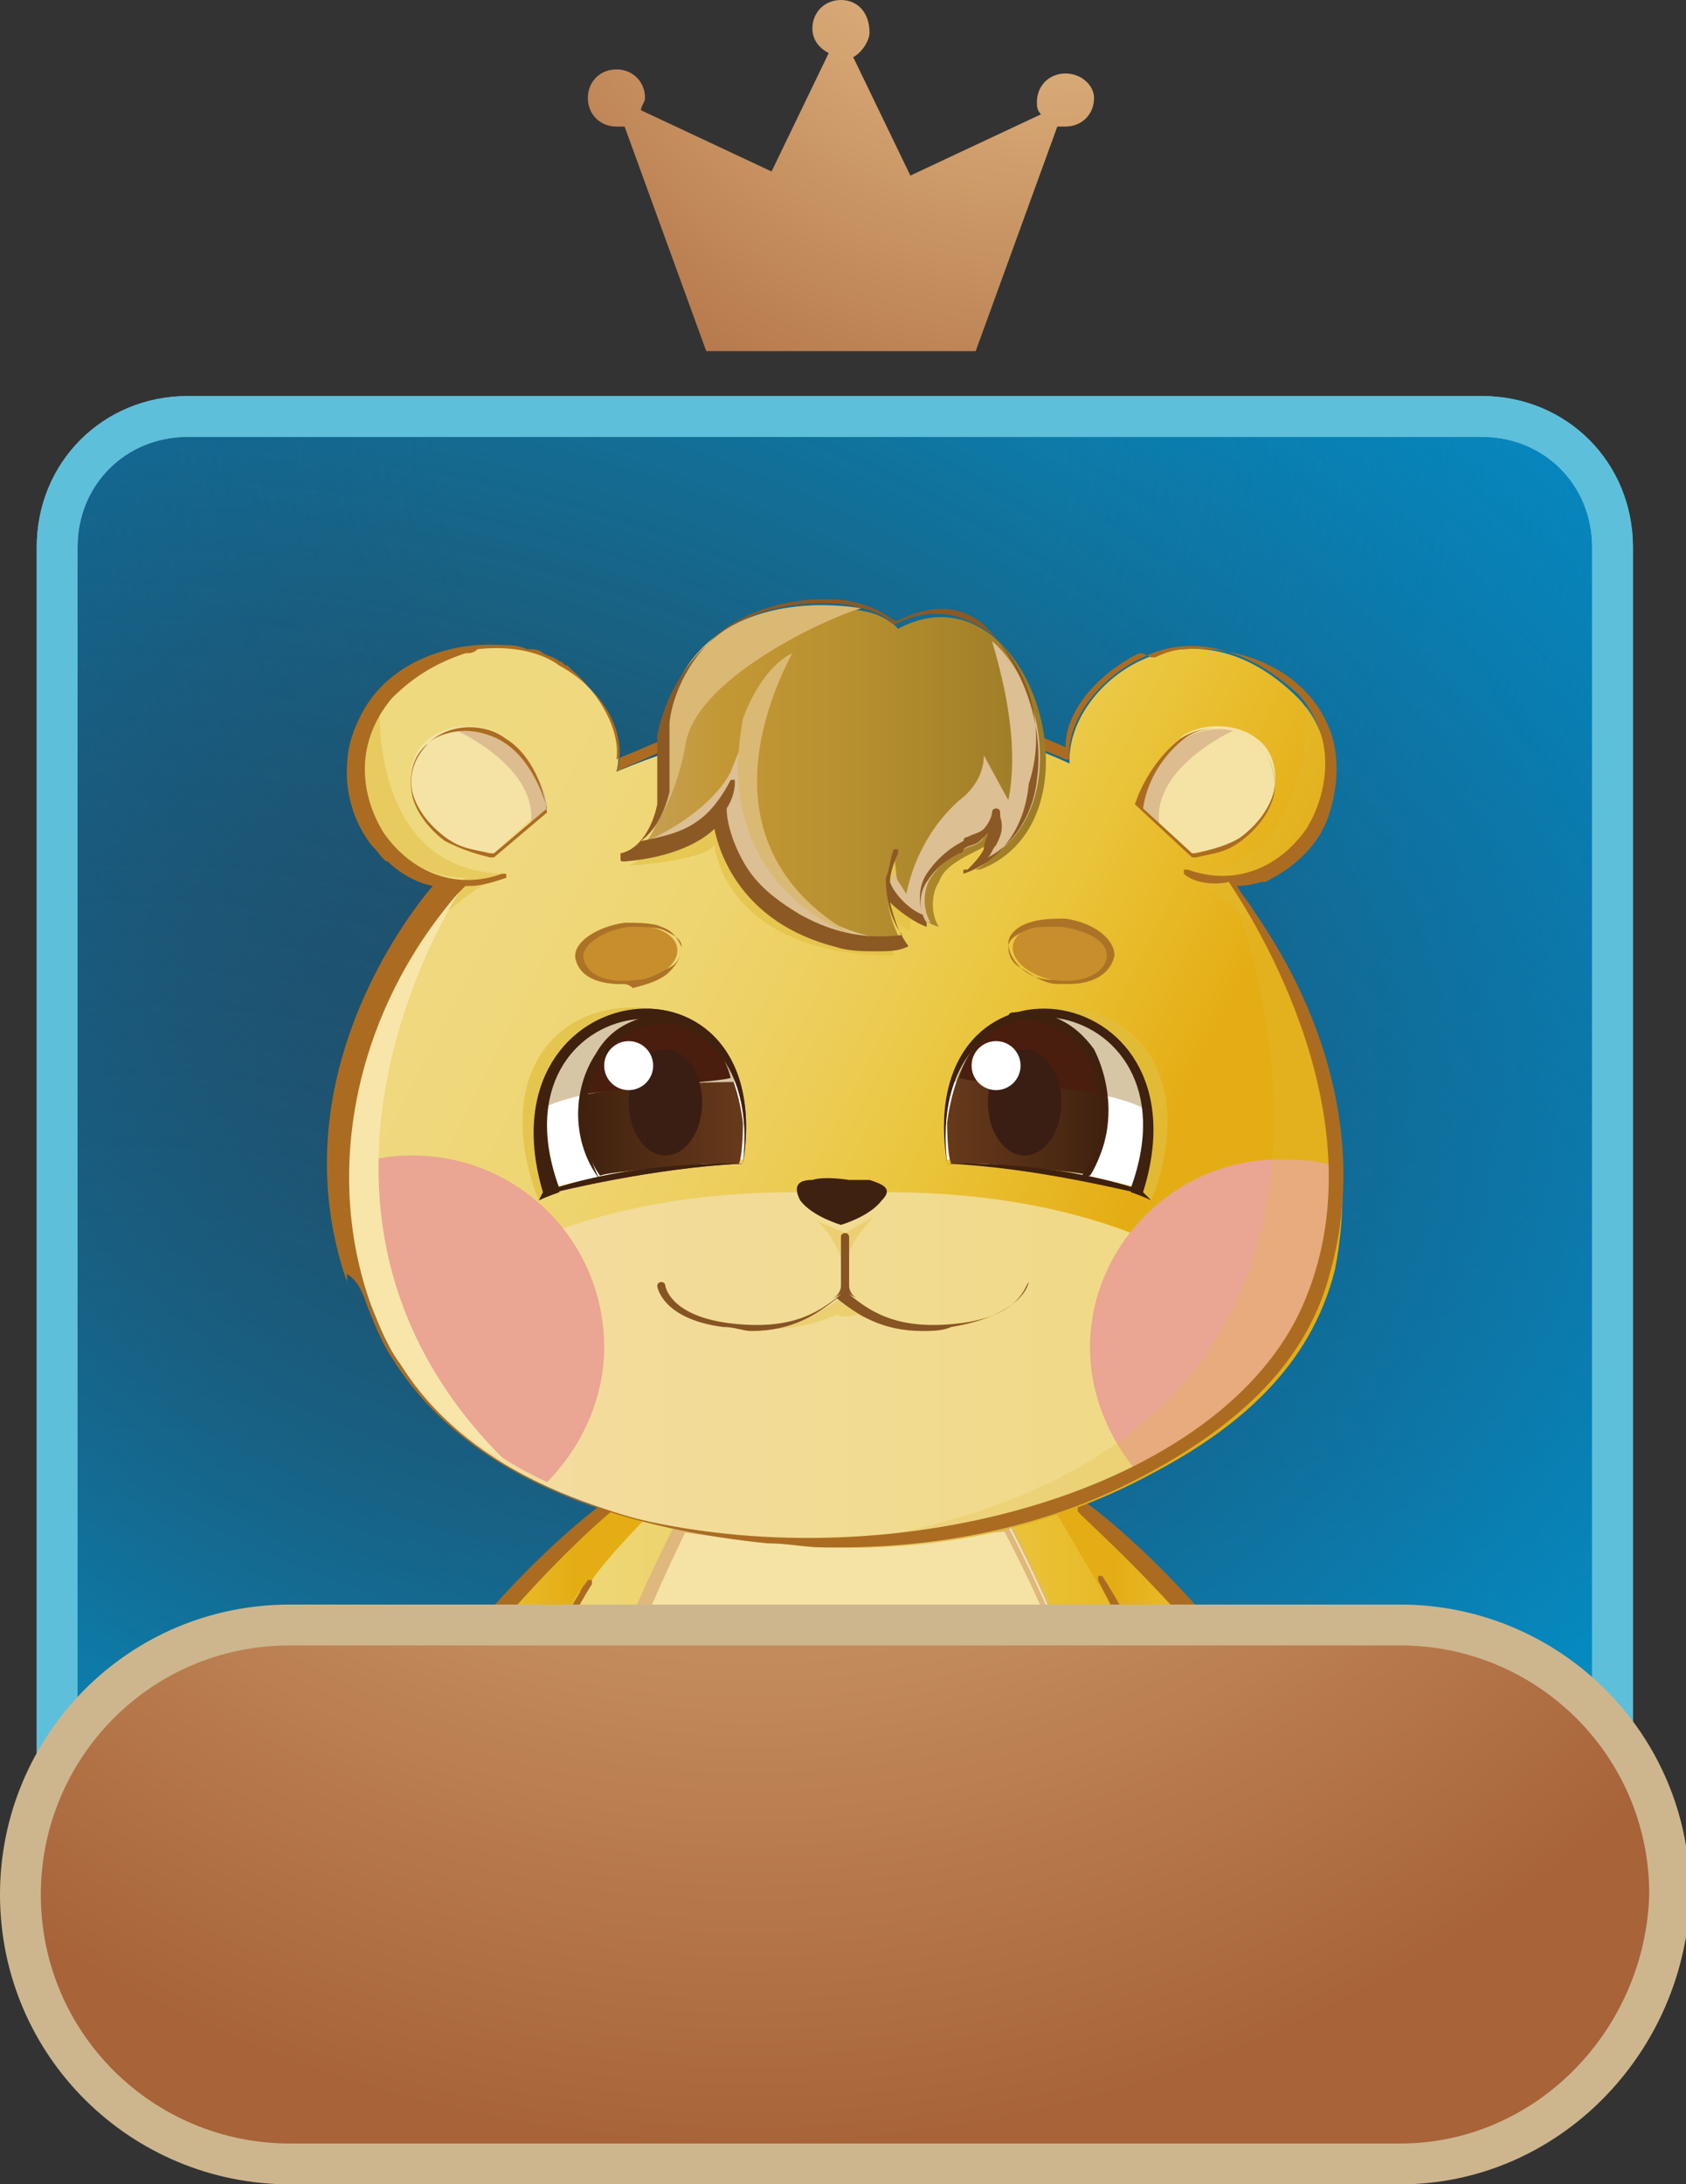 <?xml version="1.0" encoding="utf-8"?>
<!-- Generator: Adobe Illustrator 21.0.0, SVG Export Plug-In . SVG Version: 6.00 Build 0)  -->
<svg version="1.1" id="圖層_1" xmlns="http://www.w3.org/2000/svg" xmlns:xlink="http://www.w3.org/1999/xlink" x="0px" y="0px"
	 viewBox="0 0 41.3 53.5" style="enable-background:new 0 0 41.3 53.5;" xml:space="preserve">
<rect x="0" y="0" width="41.3" height="53.5" fill="#333333" stroke="none"/>
<style type="text/css">
	.st0{fill:url(#SVGID_1_);}
	.st1{fill:url(#SVGID_2_);}
	.st2{fill:none;stroke:#5EBFDA;}
	.st3{clip-path:url(#SVGID_4_);}
	.st4{fill:url(#SVGID_5_);}
	.st5{opacity:0.6;fill:#E1BE3F;enable-background:new    ;}
	.st6{fill:#AB6C21;}
	.st7{fill:url(#SVGID_6_);}
	.st8{fill:#E1BE3F;}
	.st9{fill:url(#SVGID_7_);}
	.st10{fill:url(#SVGID_8_);}
	.st11{fill:url(#SVGID_9_);}
	.st12{fill:url(#SVGID_10_);}
	.st13{fill:#DCBF93;}
	.st14{fill:#8C5924;}
	.st15{fill:url(#SVGID_11_);}
	.st16{fill:url(#SVGID_12_);}
	.st17{fill:url(#SVGID_13_);}
	.st18{fill:url(#SVGID_14_);}
	.st19{fill:#F4E3A5;}
	.st20{fill:#DEB87D;}
	.st21{fill:url(#SVGID_15_);}
	.st22{fill:#FFFFFF;}
	.st23{fill:#814323;}
	.st24{fill:#C88E2C;}
	.st25{fill:#AC7327;}
	.st26{fill:url(#SVGID_16_);}
	.st27{fill:url(#SVGID_17_);}
	.st28{fill:#EAA593;}
	.st29{fill:#3F210F;}
	.st30{opacity:0.25;fill:#E1BE3F;enable-background:new    ;}
	.st31{opacity:0.5;fill:#E1BE3F;enable-background:new    ;}
	.st32{fill:#F8E5A9;}
	.st33{fill:#DDBC90;}
	.st34{fill:#D7C6A6;}
	.st35{fill:url(#SVGID_18_);}
	.st36{fill:#4A1E0E;}
	.st37{opacity:0.4;fill:#E1BE3F;enable-background:new    ;}
	.st38{opacity:0.72;fill:#E1BE3F;enable-background:new    ;}
	.st39{fill:#875424;}
	.st40{fill:#3F210E;}
	.st41{fill:#3A1D13;}
	.st42{fill:url(#SVGID_19_);}
	.st43{fill:#D9B974;}
	.st44{fill:url(#SVGID_20_);stroke:#CDB68E;}
	.st45{fill:url(#SVGID_21_);}
</style>
<g>
	<g>
		<g>
			<g>
				
					<radialGradient id="SVGID_1_" cx="3.306" cy="6.746" r="53.413" gradientTransform="matrix(1 0 0 -1 0 56)" gradientUnits="userSpaceOnUse">
					<stop  offset="0.179" style="stop-color:#11588E;stop-opacity:0"/>
					<stop  offset="1" style="stop-color:#009AD4"/>
				</radialGradient>
				<path class="st0" d="M36.4,48.4H4.6c-1.8,0-3.2-1.4-3.2-3.2V13.4c0-1.8,1.4-3.2,3.2-3.2h31.7c1.8,0,3.2,1.4,3.2,3.2v31.7
					C39.6,46.9,38.1,48.4,36.4,48.4z"/>
				
					<radialGradient id="SVGID_2_" cx="18.389" cy="45.166" r="40.998" gradientTransform="matrix(1 0 0 -1 0 56)" gradientUnits="userSpaceOnUse">
					<stop  offset="0.179" style="stop-color:#11588E;stop-opacity:0"/>
					<stop  offset="1" style="stop-color:#009AD4"/>
				</radialGradient>
				<path class="st1" d="M36.4,48.4H4.6c-1.8,0-3.2-1.4-3.2-3.2V13.4c0-1.8,1.4-3.2,3.2-3.2h31.7c1.8,0,3.2,1.4,3.2,3.2v31.7
					C39.6,46.9,38.1,48.4,36.4,48.4z"/>
			</g>
			<g>
				<path class="st2" d="M36.4,48.4H4.6c-1.8,0-3.2-1.4-3.2-3.2V13.4c0-1.8,1.4-3.2,3.2-3.2h31.7c1.8,0,3.2,1.4,3.2,3.2v31.7
					C39.6,46.9,38.1,48.4,36.4,48.4z"/>
				<path class="st2" d="M36.4,48.4H4.6c-1.8,0-3.2-1.4-3.2-3.2V13.4c0-1.8,1.4-3.2,3.2-3.2h31.7c1.8,0,3.2,1.4,3.2,3.2v31.7
					C39.6,46.9,38.1,48.4,36.4,48.4z"/>
			</g>
		</g>
	</g>
	<g>
		<defs>
			<rect id="SVGID_3_" x="3.6" y="12.9" width="33.6" height="37.5"/>
		</defs>
		<clipPath id="SVGID_4_">
			<use xlink:href="#SVGID_3_"  style="overflow:visible;"/>
		</clipPath>
		<g class="st3">
			<g>
				
					<linearGradient id="SVGID_5_" gradientUnits="userSpaceOnUse" x1="3.753" y1="15.053" x2="14.045" y2="15.053" gradientTransform="matrix(1 0 0 -1 0 56)">
					<stop  offset="0" style="stop-color:#EFD97F"/>
					<stop  offset="0.198" style="stop-color:#EFD87C"/>
					<stop  offset="0.373" style="stop-color:#EED571"/>
					<stop  offset="0.539" style="stop-color:#EDCF5F"/>
					<stop  offset="0.698" style="stop-color:#EBC845"/>
					<stop  offset="0.753" style="stop-color:#EAC53B"/>
					<stop  offset="1" style="stop-color:#E5AD14"/>
				</linearGradient>
				<path class="st4" d="M13.7,45.1l-0.9-2c-0.1-0.9-0.9-2-1.4-2.5c2-2.5,3.6-3.8,3.6-3.8s0.9-0.3,0.9,0.4c0,0,0.4,1.8,0,3.3
					s-0.7,1.9-0.7,1.9S14.5,43.7,13.7,45.1z"/>
				<path class="st5" d="M13.7,45.1l-0.9-2c0-0.4-0.2-0.7-0.4-1.1c1-1.9,1.9-3.2,1.9-3.2h1.8l-0.4,2C14.9,43.1,14.1,44.5,13.7,45.1z
					"/>
				<g>
					<path class="st6" d="M13.8,45.3L13.6,45c0.6-1.2,1.2-2.1,1.5-2.5c0,0,0.1-0.1,0.2,0c0,0,0.1,0.1,0,0.2
						C14.9,43,14.4,44.1,13.8,45.3z"/>
					<path class="st6" d="M11.5,40.7c-0.1-0.1-0.2-0.2-0.3-0.3c1.9-2.4,3.6-3.6,3.6-3.6l0.2,0.1c0,0,0,0,0,0c0,0,0,0.1,0,0.1
						C15,37,13.4,38.3,11.5,40.7z"/>
				</g>
			</g>
			<g>
				<g>
					
						<linearGradient id="SVGID_6_" gradientUnits="userSpaceOnUse" x1="5.177" y1="8.643" x2="13.596" y2="8.643" gradientTransform="matrix(1 0 0 -1 0 56)">
						<stop  offset="0" style="stop-color:#EFD97F"/>
						<stop  offset="0.198" style="stop-color:#EFD87C"/>
						<stop  offset="0.373" style="stop-color:#EED571"/>
						<stop  offset="0.539" style="stop-color:#EDCF5F"/>
						<stop  offset="0.698" style="stop-color:#EBC845"/>
						<stop  offset="0.753" style="stop-color:#EAC53B"/>
						<stop  offset="1" style="stop-color:#E5AD14"/>
					</linearGradient>
					<path class="st7" d="M13.6,45l-0.8-1.8c0,0,0-0.1,0-0.1c0,0,0,0,0,0c0,0,0-0.1,0-0.1s0,0,0-0.1c0,0,0-0.1,0-0.1c0,0,0,0,0,0
						c0-0.1,0-0.1-0.1-0.2c0,0,0,0,0,0c0,0,0-0.1-0.1-0.1c0,0,0,0,0-0.1c0,0,0-0.1-0.1-0.1c0,0,0,0,0-0.1c-0.3-0.6-0.7-1.1-1-1.4
						c0,0,0,0,0,0c-1.6,2-3.3,4.7-4.7,8.1c0,0-1.3,1.2-1.3,2.9s1.3,2.3,2,2.1l0,0c0.8,0.7,1.9,0.3,2.2-0.9v0c0,0,0.1,0.1,0.2,0.1
						c0.5,0.2,1.1-0.1,1.3-0.5l0,0l0,0c0,0,0,0,0-0.1l0,0l0.2-1.4h0v-0.4l-0.1-0.2c0-0.1,0.1-0.1,0.1-0.2l0.1-0.1l0.1-0.2v-0.1
						c0.3-0.6,0.7-1.5,1.2-2.6c0.3-0.7,0.7-1.4,1.1-2.1L13.6,45z"/>
				</g>
				<path class="st8" d="M8.6,50.9c0,0-0.2,1.9,0.8,2.5l0.2-0.5C9.6,52.9,8.5,52.3,8.6,50.9z"/>
				<path class="st8" d="M6.8,51.5c0,0-0.5,1.3-0.1,2.2c0,0,0.3,0.1,0.8,0.1C7.5,53.8,6.6,53.3,6.8,51.5z"/>
				<path class="st6" d="M8.6,51.5c0,0,0,1.1,0.9,1.5l0-0.2C9.6,52.9,8.6,52,8.6,51.5z"/>
				<path class="st6" d="M6.7,52.2c0,0-0.1,1.1,0.5,1.6l0.4,0C7.5,53.8,6.8,53.1,6.7,52.2z"/>
				<path class="st5" d="M13.6,45l-0.8-1.8c0,0,0-0.1,0-0.1c0,0,0,0,0,0c0,0,0-0.1,0-0.1s0,0,0-0.1c0,0,0-0.1,0-0.1c0,0,0,0,0,0
					c0-0.1,0-0.1-0.1-0.2c0,0,0,0,0,0c0,0,0-0.1-0.1-0.1c0,0,0,0,0-0.1c0,0,0-0.1-0.1-0.1c0,0,0,0,0-0.1c0,0,0,0,0,0
					c-1.1,2.1-2.2,4.9-2.3,7.3c0,0,1.3,1.7,0.8,3.3c0,0,0.1-0.1,0.1-0.2l0,0l0,0c0,0,0,0,0-0.1l0,0l0.2-1.4h0v-0.4l-0.1-0.3l0.2-0.3
					l0.1-0.2l2-4.3c0,0,0.1-0.1,0.3-0.4L13.6,45z"/>
				<g>
					<path class="st6" d="M11.2,50.5l0.1-0.1l0,0c0,0,1.3-2.9,2.5-5.2L13.6,45l0,0c-1.1,2.1-2.2,4.7-2.5,5.2c0-0.1-0.1-0.2-0.1-0.2
						l0,0c-0.1-0.2-0.2-0.4-0.2-0.4c0,0-0.1,0-0.1,0c0,0,0,0.1,0,0.1c0,0,0.1,0.1,0.1,0.1c0,0,0.7,1.1,0.3,2.6l0,0
						c-0.1,0.2-0.3,0.4-0.5,0.5s-0.5,0.1-0.7,0c-0.8-0.4-1.3-1.3-1.1-2.2c0,0,0-0.1,0-0.1c0,0-0.1,0-0.1,0c-0.2,0.9,0.2,1.8,1,2.2
						c-0.1,0.5-0.5,0.9-0.9,1.1c-0.4,0.1-0.9,0-1.2-0.4c-0.9-0.9-0.6-2.2-0.5-2.2c0,0,0-0.1,0-0.1c0,0-0.1,0-0.1,0
						c0,0-0.4,1.4,0.6,2.3l0,0c-0.3,0-0.7-0.1-1.1-0.4c-0.3-0.3-0.7-0.8-0.7-1.7c0-1.7,1.3-2.9,1.3-2.9l0,0c1.4-3.4,3.2-6.1,4.7-8
						l0,0c-0.1-0.1-0.2-0.2-0.3-0.3l0,0c-0.5,0.6-1.1,1.4-1.6,2.2l0,0c0,0-2.6,3.8-3.1,6c-0.7,0.9-2,3-0.8,4.6
						c0.1,0.2,0.3,0.3,0.4,0.4c0,0,0.1,0.1,0.2,0.1c0,0,0,0,0,0l0,0c0.3,0.2,0.6,0.3,0.9,0.3c0.1,0,0.2,0,0.2,0
						c0.3,0.2,0.6,0.3,0.9,0.3c0.1,0,0.2,0,0.4-0.1c0.5-0.1,0.8-0.6,1-1.1c0,0,0.1,0,0.1,0c0.1,0.1,0.3,0.1,0.4,0.1
						c0.1,0,0.3,0,0.4-0.1c0.3-0.1,0.5-0.3,0.6-0.5l0,0c0,0,0,0,0,0s0,0,0,0l0,0c0,0,0.1-0.3,0.1-0.7c0-0.2,0-0.4,0-0.6
						C11.3,50.9,11.3,50.7,11.2,50.5z"/>
				</g>
			</g>
			<g>
				
					<linearGradient id="SVGID_7_" gradientUnits="userSpaceOnUse" x1="-939.446" y1="15.053" x2="-929.154" y2="15.053" gradientTransform="matrix(-1 0 0 -1 -901.836 56)">
					<stop  offset="0" style="stop-color:#EFD97F"/>
					<stop  offset="0.198" style="stop-color:#EFD87C"/>
					<stop  offset="0.373" style="stop-color:#EED571"/>
					<stop  offset="0.539" style="stop-color:#EDCF5F"/>
					<stop  offset="0.698" style="stop-color:#EBC845"/>
					<stop  offset="0.753" style="stop-color:#EAC53B"/>
					<stop  offset="1" style="stop-color:#E5AD14"/>
				</linearGradient>
				<path class="st9" d="M27.7,45.1l0.9-2c0.1-0.9,0.9-2,1.4-2.5c-2-2.5-3.6-3.8-3.6-3.8s-0.9-0.3-0.9,0.4c0,0-0.4,1.8,0,3.3
					c0.4,1.5,0.7,1.9,0.7,1.9S26.8,43.7,27.7,45.1z"/>
				<path class="st5" d="M27.7,45.1l0.9-2c0-0.4,0.2-0.7,0.4-1.1c-1-1.9-1.9-3.2-1.9-3.2h-1.8l0.4,2C26.5,43.1,27.3,44.5,27.7,45.1z
					"/>
				<g>
					<path class="st6" d="M27.6,45.3l0.1-0.3c-0.6-1.2-1.2-2.1-1.5-2.5c0,0-0.1-0.1-0.2,0c0,0-0.1,0.1,0,0.2
						C26.4,43,27,44.1,27.6,45.3z"/>
					<path class="st6" d="M29.9,40.7c0.1-0.1,0.2-0.2,0.3-0.3c-1.9-2.4-3.6-3.6-3.6-3.6l-0.2,0.1c0,0,0,0,0,0c0,0,0,0.1,0,0.1
						C26.3,37,27.9,38.3,29.9,40.7z"/>
				</g>
			</g>
			<g>
				<g>
					
						<linearGradient id="SVGID_8_" gradientUnits="userSpaceOnUse" x1="-938.022" y1="8.643" x2="-929.604" y2="8.643" gradientTransform="matrix(-1 0 0 -1 -901.836 56)">
						<stop  offset="0" style="stop-color:#EFD97F"/>
						<stop  offset="0.198" style="stop-color:#EFD87C"/>
						<stop  offset="0.373" style="stop-color:#EED571"/>
						<stop  offset="0.539" style="stop-color:#EDCF5F"/>
						<stop  offset="0.698" style="stop-color:#EBC845"/>
						<stop  offset="0.753" style="stop-color:#EAC53B"/>
						<stop  offset="1" style="stop-color:#E5AD14"/>
					</linearGradient>
					<path class="st10" d="M27.7,45l0.8-1.8c0,0,0-0.1,0-0.1c0,0,0,0,0,0c0,0,0-0.1,0-0.1s0,0,0-0.1c0,0,0-0.1,0-0.1c0,0,0,0,0,0
						c0-0.1,0-0.1,0.1-0.2c0,0,0,0,0,0c0,0,0-0.1,0.1-0.1c0,0,0,0,0-0.1c0,0,0-0.1,0.1-0.1c0,0,0,0,0-0.1c0.3-0.6,0.7-1.1,1-1.4
						c0,0,0,0,0,0c1.6,2,3.3,4.7,4.7,8.1c0,0,1.3,1.2,1.3,2.9s-1.3,2.3-2,2.1l0,0c-0.8,0.7-1.9,0.3-2.2-0.9v0c0,0-0.1,0.1-0.2,0.1
						c-0.5,0.2-1.1-0.1-1.3-0.5l0,0l0,0c0,0,0,0,0-0.1l0,0L30.1,51h0v-0.4l0.1-0.2c0-0.1-0.1-0.1-0.1-0.2l-0.1-0.1L30,49.8v-0.1
						c-0.3-0.6-0.7-1.5-1.2-2.6c-0.3-0.7-0.7-1.4-1.1-2.1L27.7,45z"/>
				</g>
				<path class="st8" d="M32.8,50.9c0,0,0.2,1.9-0.8,2.5l-0.2-0.5C31.7,52.9,32.9,52.3,32.8,50.9z"/>
				<path class="st8" d="M34.6,51.5c0,0,0.5,1.3,0.1,2.2c0,0-0.3,0.1-0.8,0.1C33.9,53.8,34.8,53.3,34.6,51.5z"/>
				<path class="st6" d="M32.8,51.5c0,0,0,1.1-0.9,1.5l0-0.2C31.8,52.9,32.8,52,32.8,51.5z"/>
				<path class="st6" d="M34.7,52.2c0,0,0.1,1.1-0.5,1.6l-0.4,0C33.8,53.8,34.6,53.1,34.7,52.2z"/>
				<path class="st5" d="M27.7,45l0.8-1.8c0,0,0-0.1,0-0.1c0,0,0,0,0,0c0,0,0-0.1,0-0.1s0,0,0-0.1c0,0,0-0.1,0-0.1c0,0,0,0,0,0
					c0-0.1,0-0.1,0.1-0.2c0,0,0,0,0,0c0,0,0-0.1,0.1-0.1c0,0,0,0,0-0.1c0,0,0-0.1,0.1-0.1c0,0,0,0,0-0.1c0,0,0,0,0,0
					c1.1,2.1,2.2,4.9,2.3,7.3c0,0-1.3,1.7-0.8,3.3c0,0-0.1-0.1-0.1-0.2l0,0l0,0c0,0,0,0,0-0.1l0,0L30.1,51h0v-0.4l0.1-0.3l-0.2-0.3
					L30,49.8l-2-4.3c0,0-0.1-0.1-0.3-0.4L27.7,45z"/>
				<g>
					<path class="st6" d="M30.1,50.5l-0.1-0.1l0,0c0,0-1.3-2.9-2.5-5.2l0.1-0.3l0,0c1.1,2.1,2.2,4.7,2.5,5.2c0-0.1,0.1-0.2,0.1-0.2
						l0,0c0.1-0.2,0.2-0.4,0.2-0.4c0,0,0.1,0,0.1,0c0,0,0,0.1,0,0.1c0,0-0.1,0.1-0.1,0.1c0,0-0.7,1.1-0.3,2.6l0,0
						c0.1,0.2,0.3,0.4,0.5,0.5c0.2,0.1,0.5,0.1,0.7,0c0.8-0.4,1.3-1.3,1.1-2.2c0,0,0-0.1,0-0.1c0,0,0.1,0,0.1,0
						c0.2,0.9-0.2,1.8-1,2.2c0.1,0.5,0.5,0.9,0.9,1.1c0.4,0.1,0.9,0,1.2-0.4c0.9-0.9,0.6-2.2,0.5-2.2c0,0,0-0.1,0-0.1
						c0,0,0.1,0,0.1,0c0,0,0.4,1.4-0.6,2.3l0,0c0.3,0,0.7-0.1,1.1-0.4c0.3-0.3,0.7-0.8,0.7-1.7c0-1.7-1.3-2.9-1.3-2.9l0,0
						c-1.4-3.4-3.2-6.1-4.7-8l0,0c0.1-0.1,0.2-0.2,0.3-0.3l0,0c0.5,0.6,1.1,1.4,1.6,2.2l0,0c0,0,2.6,3.8,3.1,6c0.7,0.9,2,3,0.8,4.6
						c-0.1,0.2-0.3,0.3-0.4,0.4c0,0-0.1,0.1-0.2,0.1c0,0,0,0,0,0l0,0c-0.3,0.2-0.6,0.3-0.9,0.3c-0.1,0-0.2,0-0.2,0
						c-0.3,0.2-0.6,0.3-0.9,0.3c-0.1,0-0.2,0-0.4-0.1c-0.5-0.1-0.8-0.6-1-1.1c0,0-0.1,0-0.1,0c-0.1,0.1-0.3,0.1-0.4,0.1
						s-0.3,0-0.4-0.1c-0.3-0.1-0.5-0.3-0.6-0.5l0,0c0,0,0,0,0,0s0,0,0,0l0,0c0,0-0.1-0.3-0.1-0.7c0-0.2,0-0.4,0-0.6
						C30.1,50.9,30.1,50.7,30.1,50.5z"/>
				</g>
			</g>
			<g>
				
					<linearGradient id="SVGID_9_" gradientUnits="userSpaceOnUse" x1="28.757" y1="0.863" x2="35.765" y2="0.863" gradientTransform="matrix(1 0 0 -1 0 56)">
					<stop  offset="0" style="stop-color:#EAC53B"/>
					<stop  offset="0.114" style="stop-color:#EAC640"/>
					<stop  offset="0.245" style="stop-color:#EBCB4E"/>
					<stop  offset="0.385" style="stop-color:#EDD165"/>
					<stop  offset="0.505" style="stop-color:#EFD97F"/>
					<stop  offset="0.601" style="stop-color:#EED370"/>
					<stop  offset="0.785" style="stop-color:#EAC349"/>
					<stop  offset="1" style="stop-color:#E5AD14"/>
				</linearGradient>
				<path class="st11" d="M35.2,58.1c-0.5,0.2-1.2-0.1-1.7-0.3c-2.1-1.1-3.1-3.3-3.5-5.1l-0.9-1.4l-0.5,2.1l0.3,1.4l0.6,0.9
					c0.8,1.4,1.9,2.5,3.4,2.9c0.7,0.2,1.8,0.3,2.4-0.1C36.2,58,35.2,58.1,35.2,58.1z"/>
				
					<linearGradient id="SVGID_10_" gradientUnits="userSpaceOnUse" x1="35.246" y1="-1.12" x2="39.26" y2="-1.12" gradientTransform="matrix(1 0 0 -1 0 56)">
					<stop  offset="0" style="stop-color:#C5A25E"/>
					<stop  offset="0.247" style="stop-color:#C39834"/>
					<stop  offset="0.515" style="stop-color:#B99130"/>
					<stop  offset="0.971" style="stop-color:#9E7D27"/>
					<stop  offset="1" style="stop-color:#9C7C26"/>
				</linearGradient>
				<path class="st12" d="M35.7,58.9c-1.2-1.2-0.1-2.5,1.3-2.6c0.8-0.1,2.1-0.1,2.2-1.3C39.7,56.7,37.7,60.4,35.7,58.9z"/>
				<path class="st13" d="M39.1,56.5c-0.1,0.9-1.2,1.7-1.2,1.7c0-0.1,0.2-0.7,0.2-0.7c-0.6,1.5-2.7,0.8-2.7,0.8l0,0.1
					c0.1,0.2,0.2,0.4,0.4,0.5c1.5,1.1,2.9-0.6,3.4-2.2L39.1,56.5z"/>
				<path class="st5" d="M30.1,54.9c0,0,0.7,2.5,2,3.3c0,0-1.2-0.5-2.4-2.1L30.1,54.9z"/>
				<path class="st6" d="M34.3,59c-0.5,0-1-0.1-1.2-0.2c-1.4-0.3-2.4-1.2-3.5-2.9c0,0,0-0.1,0-0.1c0,0,0.1,0,0.1,0
					c1,1.6,2,2.5,3.4,2.8c0.8,0.2,1.8,0.3,2.3-0.1c0,0,0.1,0,0.1,0c0,0,0,0.1,0,0.1C35.2,58.9,34.8,59,34.3,59z"/>
				<path class="st6" d="M34.8,58.3c-0.5,0-1-0.2-1.3-0.4c-2.3-1.2-3.2-3.7-3.5-5.1c0,0,0-0.1,0-0.1c0,0,0.1,0,0.1,0
					c0.3,1.4,1.2,3.9,3.4,5c0.4,0.2,1.1,0.5,1.6,0.3c0,0,0.1,0,0.1,0c0,0,0,0.1,0,0.1C35.1,58.2,35,58.3,34.8,58.3z"/>
				<path class="st14" d="M36.7,59.3c-0.4,0-0.7-0.1-1-0.4l0,0c-0.5-0.5-0.6-1-0.5-1.5c0.2-0.6,0.9-1.1,1.7-1.2c0.1,0,0.2,0,0.3,0
					c0.8-0.1,1.8-0.2,1.9-1.2c0,0,0-0.1,0.1-0.1c0,0,0.1,0,0.1,0c0.3,1.2-0.5,3.3-1.6,4C37.4,59.2,37,59.3,36.7,59.3z M35.8,58.8
					c0.6,0.4,1.2,0.5,1.8,0.1c1-0.7,1.7-2.4,1.6-3.5c-0.2,0.7-1.2,0.8-1.9,0.9c-0.1,0-0.2,0-0.3,0c-0.8,0.1-1.4,0.6-1.6,1.2
					C35.3,57.8,35.2,58.3,35.8,58.8z"/>
				<path class="st6" d="M30.4,53.1c0,0,0.7,2.8,2.7,4.4c0,0-1.5-0.7-2.6-3.5l-0.3-0.7L30.4,53.1z"/>
				<path class="st6" d="M29.8,56.5c0,0,1.5,1.9,2.8,2.2l-1.2-0.7c0,0-1.5-1.4-1.6-1.7V56.5z"/>
			</g>
			<g>
				
					<linearGradient id="SVGID_11_" gradientUnits="userSpaceOnUse" x1="11.035" y1="-2.22" x2="30.265" y2="-2.22" gradientTransform="matrix(1 0 0 -1 0 56)">
					<stop  offset="0" style="stop-color:#EFD97F"/>
					<stop  offset="0.149" style="stop-color:#EED778"/>
					<stop  offset="0.364" style="stop-color:#EDD165"/>
					<stop  offset="0.617" style="stop-color:#EBC846"/>
					<stop  offset="0.695" style="stop-color:#EAC53B"/>
					<stop  offset="1" style="stop-color:#E5AD14"/>
				</linearGradient>
				<path class="st15" d="M20.5,54.9L20.5,54.9C20.5,54.9,20.5,54.9,20.5,54.9C20.5,54.9,20.4,54.9,20.5,54.9l-0.1-0.4l-0.1-1.1
					l-3.9-2.3l-3.9-1.1l-1.2,0.5l-0.1,0.6l0,0.1c0,3,0.6,6.4,2.3,10v0c-0.7,0.5-1.7,1.3-1.8,2.6c-0.1,2.1,1.7,2.2,2.2,2.2h0.5
					c0.5,0.2,1.1,0.2,1.7,0l0,0c0.4,0.2,0.8,0.2,1.2,0.2c0,0,1.9,0,2.5-0.8c0.6-0.8,0.6-1.5,0.7-3.9C20.6,59.3,20.5,54.9,20.5,54.9z
					"/>
				<path class="st5" d="M12.6,65.3c0.2-0.3,0.9-1.8,0.9-1.8c-0.6,1.2,0,2,0,2c0.4,0.3,1.2,0,1.2,0c-0.3-1,0.8-1.8,0.8-1.8
					c-0.8,1.1,0,1.9,0,1.9c3.4,0.6,4.8-1.5,4.8-1.5l0,0c-0.1,0.6-0.2,1-0.5,1.4c-0.6,0.8-2.5,0.8-2.5,0.8c-0.5,0-0.9,0-1.2-0.2l0,0
					c-0.6,0.2-1.2,0.2-1.7,0h-0.5c-0.4,0-1.4,0-1.9-0.8l0,0v0C12,65.3,12.4,65.6,12.6,65.3z"/>
				<path class="st8" d="M18.3,54.6c0.6,0.2,1.7,0.3,2.2,0.3v0v0c0,0,0,0.1,0,0.2l0,0l0,0c0,0.9,0.1,4.4,0,6.5
					c0,0.8-0.1,1.4-0.1,1.9C20.4,59.6,18.3,54.6,18.3,54.6z"/>
				<path class="st6" d="M20.5,54.9C20.5,54.9,20.5,54.9,20.5,54.9L20.5,54.9c-0.1-0.1-0.1,0-0.1,0l0,0l0,0h-0.3
					c0,0,0.4,4.7,0.3,7.3c-0.1,1.9-0.1,2.6-0.7,3.3c-0.6,0.7-2.4,0.8-2.4,0.8c-0.6,0.1-1.7,0-2-1.3c-0.2-1,0.7-1.8,0.7-1.8
					c0,0,0-0.1,0-0.1c0,0-0.1,0-0.1,0s-0.5,0.4-0.7,1l0,0c0,0-0.7,1.2,0.5,2.1c-0.5,0.1-0.9,0.1-1.3,0c0,0,0,0,0,0l0,0h0
					c-0.1,0-0.2-0.1-0.2-0.1c-0.4-0.2-0.6-0.5-0.7-0.9c-0.4-1.3,0.6-2.1,0.6-2.1c0,0,0-0.1,0-0.1c0,0-0.1,0-0.1,0
					c0,0-0.4,0.3-0.6,0.8l0,0c0,0,0,0,0,0.1v0c-0.1,0.4-0.5,1.6,0.3,2.3c-0.4,0-0.9-0.1-1.3-0.5c-0.4-0.4-0.5-0.9-0.5-1.6
					c0.1-1.3,1.1-2.2,1.8-2.6l-0.1-0.1c-1.7-3.7-2.2-7.2-2.2-10.2l0-0.2l-0.1-0.4L11,50.4l-0.1,0.4c0,0.5,0,1,0.1,1.5
					c0,0,0,4.9,2.1,8.9c-0.5,0.4-2.4,2.1-1.2,4.2l0,0c0,0,0,0,0,0c0,0,0,0,0,0c0.1,0.1,0.1,0.2,0.2,0.3c0.5,0.5,1.3,0.6,1.6,0.6l0,0
					l0,0l0,0c0,0,0.1,0,0.1,0h0.5c0.2,0.1,0.5,0.1,0.8,0.1c0.3,0,0.6,0,0.9-0.1c0,0,0,0,0,0c0.2,0.1,0.6,0.2,0.9,0.2
					c0.1,0,0.2,0,0.3,0c0.1,0,1.9-0.1,2.5-0.8c0.6-0.8,0.6-1.5,0.7-3.7l0-0.2C20.7,59.3,20.5,55,20.5,54.9z"/>
			</g>
			<g>
				
					<linearGradient id="SVGID_12_" gradientUnits="userSpaceOnUse" x1="11.061" y1="-2.179" x2="30.238" y2="-2.179" gradientTransform="matrix(1 0 0 -1 0 56)">
					<stop  offset="0" style="stop-color:#EFD97F"/>
					<stop  offset="0.149" style="stop-color:#EED778"/>
					<stop  offset="0.364" style="stop-color:#EDD165"/>
					<stop  offset="0.617" style="stop-color:#EBC846"/>
					<stop  offset="0.695" style="stop-color:#EAC53B"/>
					<stop  offset="1" style="stop-color:#E5AD14"/>
				</linearGradient>
				<path class="st16" d="M27.9,61.3L27.9,61.3c1.7-3.7,2.3-7.2,2.3-10.3c0,0,0,0,0,0l-0.1-0.6L28.9,50L25,51.1L21,53.4l-0.1,1.1
					l0,0.7l0,0c0,1.1-0.1,4.3,0,6.3c0.1,2.3,0.1,3.1,0.7,3.9c0.6,0.8,2.5,0.8,2.5,0.8c0.5,0,0.9,0,1.2-0.2l0,0
					c0.6,0.2,1.2,0.2,1.7,0h0.5c0.5,0,2.3-0.1,2.2-2.2C29.6,62.7,28.6,61.8,27.9,61.3z"/>
				<path class="st5" d="M28.7,65.3c-0.2-0.3-0.9-1.8-0.9-1.8c0.6,1.2,0,2,0,2c-0.4,0.3-1.2,0-1.2,0c0.3-1-0.8-1.8-0.8-1.8
					c0.8,1.1,0,1.9,0,1.9c-3.4,0.6-4.8-1.5-4.8-1.5l0,0c0.1,0.6,0.2,1,0.5,1.4c0.6,0.8,2.5,0.8,2.5,0.8c0.5,0,0.9,0,1.2-0.2l0,0
					c0.6,0.2,1.2,0.2,1.7,0h0.5c0.4,0,1.4,0,1.9-0.8l0,0v0C29.4,65.3,28.9,65.6,28.7,65.3z"/>
				<path class="st8" d="M23.1,54.6c-0.6,0.2-1.7,0.3-2.2,0.3v0v0c0,0,0,0.1,0,0.2l0,0l0,0c0,0.9-0.1,4.4,0,6.5
					c0,0.8,0.1,1.4,0.1,1.9C20.9,59.6,23.1,54.6,23.1,54.6z"/>
				<path class="st6" d="M30.5,50.8l0-0.1l0,0h-0.1l-0.2,0l0,0.2l0,0.2c0,3-0.6,6.5-2.2,10.1l-0.1,0.1c0.7,0.5,1.7,1.3,1.8,2.6
					c0,0.7-0.1,1.2-0.5,1.6c-0.4,0.4-1,0.5-1.3,0.5c0.8-0.6,0.4-1.9,0.3-2.3c0,0,0,0,0-0.1c0,0,0,0,0,0s0,0,0,0l0,0l0,0
					c-0.2-0.5-0.6-0.8-0.6-0.8c0,0-0.1,0-0.1,0c0,0,0,0.1,0,0.1c0,0,0.9,0.8,0.6,2.1c-0.1,0.4-0.4,0.7-0.7,0.9
					c-0.1,0-0.2,0.1-0.2,0.1h0c0,0,0,0-0.1,0c-0.4,0.1-0.8,0.1-1.3,0c1.2-0.9,0.5-2.1,0.5-2.1l0,0c-0.2-0.6-0.7-0.9-0.7-1
					c0,0-0.1,0-0.1,0c0,0,0,0.1,0,0.1c0,0,1,0.8,0.7,1.8c-0.3,1.2-1.4,1.3-2,1.3c0,0-1.9,0-2.4-0.8c-0.5-0.7-0.6-1.4-0.7-3.3
					c-0.1-2.6,0.3-7.3,0.3-7.3H21c0,0,0-0.1-0.1-0.1l0,0c0,0-0.1,0-0.1,0.1c0,0-0.1,4.3,0,6.7l0,0.2c0.1,2.2,0.1,2.9,0.7,3.7
					c0.6,0.8,2.4,0.8,2.5,0.8c0.1,0,0.2,0,0.3,0c0.3,0,0.6-0.1,0.9-0.2c0,0,0,0,0,0c0.3,0.1,0.6,0.1,0.9,0.1c0.3,0,0.6,0,0.8-0.1
					h0.5c0,0,0.1,0,0.1,0c0.4,0,1.1-0.1,1.6-0.6c0.1-0.1,0.2-0.2,0.2-0.3l0,0v0c0,0,0,0,0,0c1.3-2.1-0.6-3.8-1.2-4.2
					c2.1-4,2.1-8.9,2.1-8.9C30.4,51.7,30.5,51.2,30.5,50.8z"/>
			</g>
			
				<linearGradient id="SVGID_13_" gradientUnits="userSpaceOnUse" x1="11.06" y1="1.063" x2="30.238" y2="1.063" gradientTransform="matrix(1 0 0 -1 0 56)">
				<stop  offset="0" style="stop-color:#EFD97F"/>
				<stop  offset="0.149" style="stop-color:#EED778"/>
				<stop  offset="0.364" style="stop-color:#EDD165"/>
				<stop  offset="0.617" style="stop-color:#EBC846"/>
				<stop  offset="0.695" style="stop-color:#EAC53B"/>
				<stop  offset="1" style="stop-color:#E5AD14"/>
			</linearGradient>
			<path class="st17" d="M20.7,54.9L20.7,54.9L20.7,54.9C20.7,54.9,20.7,54.9,20.7,54.9z"/>
			<g>
				<g>
					
						<linearGradient id="SVGID_14_" gradientUnits="userSpaceOnUse" x1="11.218" y1="10.585" x2="30.18" y2="10.585" gradientTransform="matrix(1 0 0 -1 0 56)">
						<stop  offset="0" style="stop-color:#EFD97F"/>
						<stop  offset="0.149" style="stop-color:#EED778"/>
						<stop  offset="0.364" style="stop-color:#EDD165"/>
						<stop  offset="0.617" style="stop-color:#EBC846"/>
						<stop  offset="0.695" style="stop-color:#EAC53B"/>
						<stop  offset="1" style="stop-color:#E5AD14"/>
					</linearGradient>
					<path class="st18" d="M26.9,38.8l-1-1.7l-4.2-1.1l-3.1,0.7L16,37c0,0-1.1,1.1-1.5,1.7c0,0-3.3,4.9-3.3,12.2
						c0.4,0.2,2.6,1.7,3.4,1.9l0.8,0.5c0,0,0.8,0.7,3.6,1.3c0,0,0.6,0.1,1.5,0.1c0,0,0.1,0,0.1,0c0,0,0,0,0,0c0.1,0,0.1,0,0.2,0l0,0
						c1.5,0,3.8-0.4,5.8-2c0,0,2.9-1.3,3.4-1.9C30.2,43.8,26.9,38.8,26.9,38.8z"/>
					<g>
						<path class="st19" d="M24.7,37.4c1.6,3.2,3,6.9,2.2,10.5c-0.2,1-0.6,1.9-1.2,2.7c-1.2,1.5-3.1,2-5,2s-3.8-0.5-5-2
							c-0.6-0.8-1-1.7-1.2-2.7c-0.9-3.6,0.6-7.3,2.2-10.5c0,0,3.3,0.6,6.9,0.1L24.7,37.4z"/>
						<path class="st20" d="M20.7,52.7c-1.5,0-3.7-0.4-5-2.1c-0.6-0.7-1-1.6-1.3-2.7c-0.9-3.7,0.6-7.4,2.2-10.6l0,0h0
							c0,0,3.4,0.5,6.8,0.1l1.3-0.2l0,0c1.6,3.1,3.1,6.8,2.2,10.6c-0.2,1.1-0.7,2-1.3,2.7C24.3,52.4,22.2,52.7,20.7,52.7z
							 M16.6,37.5c-1.5,3.1-3,6.8-2.1,10.4c0.2,1.1,0.7,2,1.2,2.7c1.3,1.7,3.4,2,5,2s3.6-0.4,5-2c0.6-0.7,1-1.6,1.2-2.7
							c0.9-3.7-0.6-7.3-2.1-10.4l-1.3,0.1C20.1,38,17,37.6,16.6,37.5z"/>
					</g>
				</g>
				<g>
					<path class="st19" d="M20.7,52.7c-1.5,0-3.7-0.4-5-2.1c-0.6-0.7-1-1.6-1.3-2.7c-0.9-3.7,0.6-7.4,2.2-10.5c0,0,0,0,0.1,0
						c0,0,0,0,0,0.1c-1.5,3.1-3,6.8-2.2,10.5c0.2,1.1,0.7,2,1.2,2.7C17,52.3,19.1,52.6,20.7,52.7c1.5-0.1,3.6-0.4,4.9-2.1
						c0.6-0.7,1-1.6,1.2-2.7c0.9-3.7-0.6-7.4-2.2-10.5c0,0,0,0,0-0.1c0,0,0,0,0.1,0c1.6,3.1,3.1,6.8,2.2,10.6
						c-0.2,1.1-0.7,2-1.3,2.7C24.3,52.3,22.2,52.7,20.7,52.7z"/>
					<path class="st20" d="M20.7,52.8c-1.6,0-3.7-0.4-5.1-2.1C15,50,14.6,49,14.3,48c-0.9-3.7,0.6-7.4,2.2-10.6c0,0,0,0,0.1-0.1
						c0,0,0.1,0,0.1,0c0,0,0,0,0.1,0.1c0,0,0,0.1,0,0.1c-1.5,3.1-3,6.8-2.2,10.4c0.2,1.1,0.7,1.9,1.2,2.6c1.3,1.6,3.4,2,4.9,2
						s3.6-0.4,4.9-2c0.6-0.7,1-1.6,1.2-2.6c0.9-3.7-0.6-7.3-2.2-10.4c0-0.1,0-0.1,0-0.1c0.1,0,0.1,0,0.1,0c1.6,3.1,3.1,6.9,2.2,10.6
						c-0.2,1.1-0.7,2-1.3,2.7C24.4,52.4,22.2,52.8,20.7,52.8z"/>
				</g>
				<path class="st6" d="M20.7,55c-4.1,0-6.2-2.3-6.2-2.3c0,0,0-0.1,0-0.1c0,0,0.1,0,0.1,0c0,0,2.1,2.3,6.2,2.3s6.1-2.2,6.2-2.3
					c0,0,0.1,0,0.1,0c0,0,0,0.1,0,0.1C26.9,52.7,24.8,55,20.7,55z"/>
				<path class="st6" d="M29.5,45.4c0.4,1.6,0.7,3.5,0.6,5.7l0.4-0.4c0-6.9-3.5-12.1-3.5-12.1c0,0-0.1,0-0.1,0c0,0,0,0.1,0,0.1
					C26.9,38.8,28.5,41.4,29.5,45.4z M27.1,39c0-0.1-0.1-0.1-0.1-0.2C27,38.9,27.1,38.9,27.1,39z"/>
				<path class="st6" d="M10.9,50.7l0.3,0.2l0.1,0.1l0,0c0-2.2,0.3-4.1,0.6-5.6c0.9-4,2.6-6.6,2.6-6.6c0,0,0-0.1,0-0.1
					c0,0-0.1,0-0.1,0c0,0-0.1,0.1-0.2,0.3c0.1-0.1,0.1-0.2,0.2-0.3C14.4,38.7,10.9,43.8,10.9,50.7z"/>
			</g>
			<g>
				
					<linearGradient id="SVGID_15_" gradientUnits="userSpaceOnUse" x1="9.652" y1="35.976" x2="27.789" y2="26.758" gradientTransform="matrix(1 0 0 -1 0 56)">
					<stop  offset="0" style="stop-color:#EFD97F"/>
					<stop  offset="0.198" style="stop-color:#EFD87C"/>
					<stop  offset="0.373" style="stop-color:#EED571"/>
					<stop  offset="0.539" style="stop-color:#EDCF5F"/>
					<stop  offset="0.698" style="stop-color:#EBC845"/>
					<stop  offset="0.753" style="stop-color:#EAC53B"/>
					<stop  offset="1" style="stop-color:#E5AD14"/>
				</linearGradient>
				<path class="st21" d="M30.7,22.3c-0.2-0.2-0.4-0.5-0.6-0.7c2-0.2,3.3-2.8,1.7-4.5c-2.7-2.7-5.7-0.3-5.6,1.6
					c-1.5-0.7-3.2-1.1-5-1.1c-2.1,0-4.2,0.5-6.1,1.3c0.5-1.9-2.7-4.7-5.6-1.9c-1.6,1.8-0.2,4.5,1.8,4.6c-0.1,0.1-0.1,0.1-0.2,0.2
					C8.8,24.6,7.8,28.5,9.1,32c0.2,0.5,0.4,1,0.7,1.4c1.9,2.9,5.7,4,9.1,4.4c0.5,0,0.9,0.1,1.4,0.1c2.7,0.1,5.5-0.5,7.9-1.8
					c2.1-1.1,3.9-2.6,4.5-5C33.3,28.1,32.4,24.8,30.7,22.3z"/>
				<path class="st22" d="M25.2,24.8c0,0,1.1-0.2,1.8,0.4s1.5,1.7,0.9,3.9c0,0-1.9-0.5-2.5-0.5l-2.2-0.2
					C23.2,28.5,22.7,25.3,25.2,24.8z"/>
				<path class="st23" d="M18.2,28.5c0,0-2.4-0.1-4.6,0.6l0,0.1C13.6,29.2,16,28.6,18.2,28.5z"/>
				<path class="st19" d="M12.1,20.9c-0.5-0.1-0.8-0.1-1.2-0.4c-0.4-0.3-0.7-0.7-0.8-1.1c-0.1-0.5,0-1,0.4-1.3
					c0.5-0.4,1.3-0.4,1.8-0.1c0.5,0.4,0.9,1,1.1,1.6c0,0,0,0.1,0,0.1L12.1,20.9z"/>
				<g>
					<g>
						<path class="st23" d="M13.3,29.2l-0.1,0.2c0.2-0.1,0.5-0.2,0.5-0.2l0-0.1h0l0,0c-1.8-4.9,5.1-5.9,4.5-0.6
							C19.1,22.9,11.7,23.8,13.3,29.2z"/>
					</g>
				</g>
				<g>
					
						<ellipse transform="matrix(0.989 -0.145 0.145 0.989 -3.222 2.481)" class="st24" cx="15.4" cy="23.4" rx="1.2" ry="0.7"/>
					<path class="st25" d="M15.2,24.1c-0.6,0-1-0.2-1.1-0.6l0,0c-0.1-0.4,0.5-0.8,1.2-0.9c0.3,0,0.7,0,0.9,0.1
						c0.3,0.1,0.4,0.3,0.5,0.5c0,0.2-0.1,0.4-0.3,0.6c-0.2,0.2-0.5,0.3-0.9,0.4C15.4,24.1,15.3,24.1,15.2,24.1z M14.3,23.5
						c0.1,0.4,0.6,0.6,1.3,0.5c0.3,0,0.6-0.2,0.8-0.3c0.2-0.1,0.3-0.3,0.3-0.5c0-0.2-0.2-0.3-0.4-0.4c-0.2-0.1-0.5-0.1-0.9-0.1
						C14.7,22.8,14.2,23.2,14.3,23.5L14.3,23.5z"/>
				</g>
				<ellipse class="st23" cx="16.3" cy="27" rx="0.9" ry="1.3"/>
				<path class="st19" d="M29.2,20.9c0.5-0.1,0.8-0.1,1.2-0.4c0.4-0.3,0.7-0.7,0.8-1.1c0.1-0.5,0-1-0.4-1.3
					c-0.5-0.4-1.3-0.4-1.8-0.1c-0.5,0.4-0.9,1-1.1,1.6c0,0,0,0.1,0,0.1L29.2,20.9z"/>
				<g>
					
						<ellipse transform="matrix(0.145 -0.989 0.989 0.145 -0.912 45.65)" class="st24" cx="26" cy="23.4" rx="0.7" ry="1.2"/>
					<path class="st25" d="M26.2,24.1c-0.1,0-0.2,0-0.3,0c-0.3,0-0.6-0.2-0.9-0.4c-0.2-0.2-0.3-0.4-0.3-0.6c0-0.2,0.2-0.4,0.5-0.5
						c0.3-0.1,0.6-0.1,0.9-0.1c0.7,0.1,1.2,0.5,1.2,0.9l0,0C27.2,23.9,26.7,24.1,26.2,24.1z M25.7,22.7c-0.2,0-0.4,0-0.6,0.1
						c-0.2,0.1-0.4,0.2-0.4,0.4c0,0.2,0.1,0.4,0.3,0.5c0.2,0.2,0.5,0.3,0.8,0.3c0.6,0.1,1.2-0.1,1.3-0.5s-0.4-0.7-1.1-0.8
						C26,22.7,25.9,22.7,25.7,22.7z"/>
				</g>
				<ellipse class="st23" cx="25.1" cy="27" rx="0.9" ry="1.3"/>
				<path class="st22" d="M16.2,24.8c0,0-1.1-0.2-1.8,0.4s-1.5,1.7-0.9,3.9c0,0,1.9-0.5,2.5-0.5l2.2-0.2
					C18.2,28.5,18.7,25.3,16.2,24.8z"/>
				
					<linearGradient id="SVGID_16_" gradientUnits="userSpaceOnUse" x1="-1579.405" y1="29.093" x2="-1575.475" y2="29.093" gradientTransform="matrix(-1 0 0 -1 -1561.193 56)">
					<stop  offset="0" style="stop-color:#673A1B"/>
					<stop  offset="0.754" style="stop-color:#4A2812"/>
					<stop  offset="1" style="stop-color:#3F210F"/>
				</linearGradient>
				<path class="st26" d="M16.6,25c0,0,1.3,0.2,1.6,2.5c0,0,0,0.8-0.1,1l-0.8,0c0,0-2.5,0.2-2.6,0.3C13.7,27.4,14.4,24.7,16.6,25z"
					/>
				
					<linearGradient id="SVGID_17_" gradientUnits="userSpaceOnUse" x1="9.549" y1="22.454" x2="31.725" y2="22.454" gradientTransform="matrix(1 0 0 -1 0 56)">
					<stop  offset="0" style="stop-color:#F4DCA4"/>
					<stop  offset="0.81" style="stop-color:#F0DA87"/>
					<stop  offset="1" style="stop-color:#EFD97F"/>
				</linearGradient>
				<path class="st27" d="M21.7,29.2h-2.2c-7.6,0-10,3.8-10,3.8c0.1,0.1,0.1,0.2,0.2,0.4c1.9,2.9,5.7,4,9.1,4.4
					c0.5,0,0.9,0.1,1.4,0.1c2.7,0.1,5.5-0.5,7.9-1.8c1.4-0.8,2.8-1.7,3.6-3.1C31.5,32.7,29,29.2,21.7,29.2z"/>
				<path class="st28" d="M14.8,33c0-2.6-2.1-4.7-4.7-4.7c-0.6,0-1.1,0.1-1.6,0.3c0,1.1,0.2,2.2,0.6,3.3c0.2,0.5,0.4,1,0.7,1.4
					c0.9,1.3,2.1,2.3,3.6,3C14.2,35.5,14.8,34.3,14.8,33z"/>
				<path class="st28" d="M26.7,33c0,1.2,0.5,2.3,1.2,3.1c0.1,0,0.1-0.1,0.2-0.1c2.1-1.1,3.9-2.6,4.5-5c0.2-0.8,0.3-1.6,0.2-2.4
					c-0.5-0.2-1-0.2-1.5-0.2C28.8,28.4,26.7,30.5,26.7,33z"/>
				<path class="st29" d="M20.4,28.9c0,0,0.7,0,0.9,0c0.3,0.1,0.6,0.2,0.3,0.5c-0.3,0.4-1,0.6-1,0.6s-0.7-0.2-1-0.6
					c-0.2-0.4,0-0.5,0.3-0.5c0.3-0.1,0.9,0,0.9,0"/>
				<path class="st30" d="M19.8,37.9c0.1,0,0.3,0,0.4,0c2.7,0.1,5.5-0.5,7.9-1.8c2.1-1.1,3.9-2.6,4.5-5c0.7-3-0.2-6.3-1.9-8.7
					c-0.2-0.2-0.4-0.5-0.6-0.7C30.1,21.6,36.2,36,19.8,37.9z"/>
				<path class="st31" d="M10.3,22.9c1.3-1.2,2-1.5,2-1.5c-3.2-0.1-3-4-3-4.1c-1.2,1.8,0.1,4.2,2.1,4.2c-0.1,0.1-0.1,0.1-0.2,0.2
					C10.9,22.2,10.6,22.6,10.3,22.9z"/>
				<path class="st30" d="M31,22.9c-1.3-1.2-2-1.5-2-1.5c3.2-0.1,3-4,3-4.1c1.2,1.5,0,4.1-1.9,4.2c0.1,0.1,0.1,0.1,0.2,0.2
					C30.6,22.2,30.8,22.6,31,22.9z"/>
				<path class="st32" d="M11.4,21.6c-0.1,0.1-0.1,0.1-0.2,0.2C8.8,24.6,7.8,28.5,9.1,32c0.2,0.5,0.4,1,0.7,1.4
					c0.7,1,1.5,1.8,2.6,2.4l0,0C6,29.5,11.4,21.6,11.4,21.6z"/>
				<path class="st33" d="M12.4,18.1c-0.3-0.2-0.8-0.3-1.2-0.2l0,0c0,0,2,0.9,1.8,2.3l0.4-0.4c0,0,0-0.1,0-0.1
					C13.3,19.1,12.9,18.5,12.4,18.1z"/>
				<path class="st33" d="M29,18.1c0.3-0.2,0.8-0.3,1.2-0.2l0,0c0,0-2,0.9-1.8,2.3L28,19.8c0,0,0-0.1,0-0.1
					C28.1,19.1,28.5,18.5,29,18.1z"/>
				<path class="st34" d="M23.3,26.5c0,0,3.7,0,4.8,0.7c0,0-0.2-2.7-3-2.4C25.1,24.8,23.8,25.1,23.3,26.5z"/>
				
					<linearGradient id="SVGID_18_" gradientUnits="userSpaceOnUse" x1="23.165" y1="29.093" x2="27.095" y2="29.093" gradientTransform="matrix(1 0 0 -1 0 56)">
					<stop  offset="0" style="stop-color:#673A1B"/>
					<stop  offset="0.754" style="stop-color:#4A2812"/>
					<stop  offset="1" style="stop-color:#3F210F"/>
				</linearGradient>
				<path class="st35" d="M24.8,25c0,0-1.3,0.2-1.6,2.5c0,0,0,0.8,0.1,1l0.8,0c0,0,2.5,0.2,2.6,0.3C27.6,27.4,26.9,24.7,24.8,25z"/>
				<path class="st36" d="M27.1,26.8c-0.2-1.1-0.9-2.1-2.2-1.9c0,0,0,0-0.1,0c-0.2,0.1-0.5,0.3-0.8,0.6c-0.2,0.2-0.4,0.5-0.5,0.9
					C23.7,26.5,25.7,26.6,27.1,26.8z"/>
				<path class="st34" d="M18,26.5c0,0-3.7,0-4.8,0.7c0,0,0.2-2.7,3-2.4C16.2,24.8,17.5,25.1,18,26.5z"/>
				<path class="st36" d="M14.3,26.8c0.2-1.1,0.9-2.1,2.2-1.9c0,0,0,0,0.1,0c0.2,0.1,0.5,0.3,0.8,0.6c0.2,0.2,0.4,0.5,0.5,0.9
					C17.6,26.5,15.7,26.6,14.3,26.8z"/>
				<path class="st37" d="M17,32.2c0,0,1.7,0.8,3.5,0c0,0,0.1,0.1,0.5,0c0,0,1.6,0.8,3.4,0c0,0-2.2,0.8-3.5-0.4l-0.1-0.2l-0.1,0.1
					C20.6,31.8,19.3,33,17,32.2z"/>
				<path class="st37" d="M21.4,29.8c0,0-0.7,0.7-0.7,1.3c0,0-0.2-0.8-0.7-1.2l0.7,0.3L21.4,29.8z"/>
				<path class="st38" d="M15.9,24.7c0,0-1.8-0.3-2.7,1.2c-0.9,1.5,0,3.5,0,3.5l0.4-0.3l-0.3-0.9C13.3,28.2,12.6,25.2,15.9,24.7z"/>
				<path class="st38" d="M25.5,24.7c0,0,1.8-0.3,2.7,1.2c0.9,1.5,0,3.5,0,3.5l-0.4-0.3l0.3-0.9C28.1,28.2,28.8,25.2,25.5,24.7z"/>
				<path class="st39" d="M25.2,31.4C25.1,31.4,25.1,31.4,25.2,31.4c-0.1,0.1-0.2,0.8-1.6,1c-1.5,0.2-2.2-0.2-2.8-0.7v-1.4
					c0,0,0-0.1-0.1-0.1c0,0-0.1,0-0.1,0.1v1.4c-0.6,0.5-1.3,0.9-2.8,0.7c-1.4-0.2-1.5-0.9-1.5-0.9c0,0,0-0.1-0.1-0.1
					c0,0-0.1,0-0.1,0.1c0,0,0.1,0.8,1.6,1c0.3,0,0.5,0.1,0.7,0.1c1,0,1.6-0.4,2.1-0.8c0.5,0.4,1.1,0.8,2.1,0.8c0.2,0,0.5,0,0.7-0.1
					C25.1,32.2,25.2,31.4,25.2,31.4C25.2,31.4,25.2,31.4,25.2,31.4z"/>
				<path class="st39" d="M20.8,31.5c0,0,0,0.2,0.2,0.3h0l-0.2-0.1l0-0.1L20.8,31.5z"/>
				<path class="st39" d="M20.6,31.5c0,0,0,0.2-0.2,0.3h0l0.2-0.1l0-0.1L20.6,31.5z"/>
				<path class="st40" d="M19.6,30.2L19.6,30.2L17.9,30c0,0,0,0,0,0c0,0,0,0,0,0L19.6,30.2C19.7,30.2,19.7,30.2,19.6,30.2
					C19.7,30.2,19.7,30.2,19.6,30.2z"/>
				<path class="st40" d="M18,31.2C17.9,31.2,17.9,31.2,18,31.2C17.9,31.1,17.9,31.1,18,31.2l1.7-0.5c0,0,0,0,0,0c0,0,0,0,0,0
					L18,31.2L18,31.2z"/>
				<path class="st40" d="M21.7,30.2C21.7,30.2,21.7,30.2,21.7,30.2C21.7,30.2,21.7,30.2,21.7,30.2l1.8-0.3c0,0,0,0,0,0c0,0,0,0,0,0
					L21.7,30.2L21.7,30.2z"/>
				<path class="st40" d="M23.4,31.2L23.4,31.2l-1.7-0.4c0,0,0,0,0,0c0,0,0,0,0,0L23.4,31.2C23.4,31.1,23.4,31.1,23.4,31.2
					C23.5,31.2,23.4,31.2,23.4,31.2z"/>
				<path class="st40" d="M14.7,28.9C14.7,28.9,14.7,28.9,14.7,28.9c-0.7-0.9-0.7-2.2-0.1-3.1c0.4-0.7,1.1-1,2-0.9
					c0,0,0.1,0,0.1,0.1c0,0,0,0.1-0.1,0.1c-0.8-0.1-1.4,0.2-1.8,0.8C14.2,26.7,14.2,28,14.7,28.9C14.8,28.9,14.8,28.9,14.7,28.9
					C14.8,28.9,14.7,28.9,14.7,28.9z"/>
				<path class="st29" d="M18.2,28.5c0,0-2.4-0.1-4.6,0.6l0,0.1C13.6,29.2,16,28.6,18.2,28.5z"/>
				<g>
					<g>
						<path class="st40" d="M13.3,29.2l-0.1,0.2c0.2-0.1,0.5-0.2,0.5-0.2l0-0.1h0l0,0c-1.8-4.9,5.1-5.9,4.5-0.6
							C19.1,22.9,11.7,23.8,13.3,29.2z"/>
					</g>
				</g>
				<ellipse class="st41" cx="16.3" cy="27" rx="0.9" ry="1.3"/>
				<path class="st40" d="M26.6,28.9C26.6,28.9,26.6,28.9,26.6,28.9c-0.1,0-0.1-0.1-0.1-0.1c0.6-0.8,0.6-2.1,0.1-3
					c-0.4-0.6-1.1-0.9-1.8-0.8c0,0-0.1,0-0.1-0.1c0,0,0-0.1,0.1-0.1c0.8-0.1,1.5,0.2,2,0.9C27.3,26.7,27.3,28,26.6,28.9
					C26.7,28.9,26.7,28.9,26.6,28.9z"/>
				<path class="st29" d="M23.2,28.5c0,0,2.4-0.1,4.6,0.6l0,0.1C27.7,29.2,25.4,28.6,23.2,28.5z"/>
				<g>
					<g>
						<path class="st29" d="M23.2,28.5c-0.6-5.4,6.3-4.3,4.5,0.6l0,0h0l0,0.1c0,0,0.3,0.1,0.5,0.2L28,29.2
							C29.7,23.8,22.3,22.9,23.2,28.5z"/>
					</g>
				</g>
				<ellipse class="st41" cx="25.1" cy="27" rx="0.9" ry="1.3"/>
				<circle class="st22" cx="15.4" cy="26.1" r="0.6"/>
				<circle class="st22" cx="24.4" cy="26.1" r="0.6"/>
				<g>
					<path class="st6" d="M30.7,22.3c-0.1-0.2-0.3-0.4-0.4-0.6c0.3,0,0.6-0.1,0.6-0.1c0,0,0.1,0,0.1,0c0.8-0.4,1.4-1,1.6-1.8l0,0
						c0.2-0.7,0.2-1.5-0.1-2.1c-0.6-1.3-2.1-1.9-3.5-1.8c-0.2,0-0.5,0.1-0.7,0.2c0,0-0.1,0-0.1,0C28,16,28,16,27.9,16
						c-1,0.5-1.8,1.4-1.8,2.3l-0.7-0.3c0,0-2.1-0.8-4.6-0.8s-5,1.1-5,1.1c-0.2,0.1-0.5,0.2-0.7,0.3c0.1-0.7-0.4-1.6-1.1-2.2l0,0l0,0
						c0,0-0.1-0.1-0.1-0.1c0,0,0,0,0,0c-0.1,0-0.1-0.1-0.2-0.1c-0.1-0.1-0.2-0.1-0.4-0.2c-0.1-0.1-0.2-0.1-0.4-0.1
						c-0.2-0.1-0.4-0.1-0.6-0.1c-1.4-0.1-2.9,0.5-3.5,1.8c-0.2,0.4-0.3,0.8-0.3,1.2l0,0c0,0-0.1,1,0.6,1.9l0,0
						c0.2,0.2,0.3,0.4,0.4,0.4c0.2,0.2,0.6,0.5,1.1,0.6c-0.6,0.7-3.8,4.8-2.1,9.7c0,0,0-0.1,0-0.2C8.8,31.4,8.9,31.7,9,32
						c0.2,0.5,0.4,1,0.7,1.4c2,3.1,6.1,4.1,9.1,4.4c0.5,0,0.9,0.1,1.4,0.1c0.1,0,0.2,0,0.4,0c2.7,0,5.3-0.6,7.5-1.8
						c2.6-1.4,4-3,4.5-5C33.4,28.2,32.6,25,30.7,22.3z M31.9,32c-2,4.5-9.9,6.7-16.3,5.2c-2.2-0.6-4.5-1.7-5.8-3.8
						c-0.3-0.4-0.5-0.9-0.7-1.4c-1.2-3.3-0.4-7.2,2.1-10.1c0.1-0.1,0.1-0.1,0.2-0.2c0,0,0,0,0.1,0c0.3,0,0.6-0.1,0.9-0.2
						c0,0,0,0,0-0.1c0,0,0,0-0.1,0c-1.1,0.4-2.2,0-2.9-1c-0.5-0.8-0.8-2.1,0.2-3.3c0.6-0.6,1.2-0.9,1.8-1.1c0.1,0,0.2,0,0.3-0.1
						c0.9-0.1,1.6,0.1,2,0.4c1.1,0.6,1.7,1.7,1.4,2.6l0,0c0,0,0,0,0,0c0,0,0,0,0,0l0,0l0,0l0,0l0,0c0,0,0,0,0,0c0,0,0,0,0,0l0,0l0,0
						h0l0,0l0,0l0,0c0.4-0.2,0.7-0.3,1.1-0.5c0,0,2.1-0.8,4.6-0.8s4.6,0.7,4.6,0.7c0.2,0.1,0.5,0.2,0.7,0.3c0,0,0,0,0.1,0l0,0
						c0,0,0,0,0,0l0,0l0,0l0,0v0l0,0l0,0c-0.1-0.9,0.7-2,1.8-2.5c1.2-0.6,2.6-0.2,3.8,0.9c1,1.1,0.7,2.5,0.2,3.3
						c-0.7,1-1.8,1.4-2.9,1c0,0-0.1,0-0.1,0c0,0,0,0.1,0,0.1c0,0,0,0,0,0c0.2,0.2,0.7,0.3,1.1,0.2C30.7,22.5,33.9,27.5,31.9,32z"/>
					<path class="st6" d="M12.4,18.1c-0.5-0.4-1.4-0.4-1.9,0.1c-0.4,0.3-0.5,0.8-0.4,1.3c0.1,0.4,0.4,0.8,0.8,1.1
						c0.4,0.2,0.7,0.3,1.1,0.4l0.1,0l0,0c0,0,0,0,0,0l1.3-1.1l0,0c0,0,0,0,0,0c0,0,0,0,0,0c0,0,0,0,0,0
						C13.3,19.1,12.9,18.4,12.4,18.1z M13.4,19.8C13.4,19.8,13.4,19.8,13.4,19.8l-1.3,1.1l-0.1,0c-0.4-0.1-0.7-0.1-1.1-0.4
						c-0.4-0.3-0.7-0.7-0.8-1.1c-0.1-0.5,0.1-0.9,0.4-1.2c0.2-0.2,0.6-0.3,0.9-0.3c0.3,0,0.6,0.1,0.8,0.2
						C12.8,18.4,13.2,19.1,13.4,19.8C13.4,19.7,13.4,19.8,13.4,19.8z"/>
					<path class="st6" d="M29.2,21L29.2,21L29.2,21h0.1c0.4-0.1,0.7-0.1,1.1-0.4c0.4-0.3,0.7-0.7,0.8-1.1c0.1-0.5-0.1-1-0.4-1.3
						c-0.5-0.4-1.3-0.5-1.9-0.1c-0.5,0.4-0.9,1-1.1,1.6c0,0,0,0,0,0l0,0c0,0,0,0,0,0l0,0L29.2,21z M29,18.1c0.5-0.4,1.3-0.3,1.8,0.1
						c0.3,0.3,0.5,0.8,0.4,1.2c-0.1,0.4-0.4,0.8-0.8,1.1c-0.3,0.2-0.7,0.3-1.1,0.4l-0.1,0L28,19.8l0,0c0,0,0,0,0,0
						C28.1,19.1,28.5,18.5,29,18.1z"/>
				</g>
			</g>
			<g>
				<path class="st5" d="M16.9,18.7c0,0-0.5,2.1-1.5,2.5c0,0,1.8-0.1,2.1-0.5c0,0,0.2,2.5,4,2.7h0.4l-0.4-1.3c0,0,0.5,0.6,0.8,0.7
					c0,0,0-0.5,0-0.9l1.3-2l0.7-0.2l-0.3,1.5c0,0,1.5-0.4,1.4-2.7l-3.8-0.7L18.5,18L16.9,18.7z"/>
				
					<linearGradient id="SVGID_19_" gradientUnits="userSpaceOnUse" x1="15.182" y1="37.017" x2="25.476" y2="37.017" gradientTransform="matrix(1 0 0 -1 0 56)">
					<stop  offset="0" style="stop-color:#C5A25E"/>
					<stop  offset="0.247" style="stop-color:#C39834"/>
					<stop  offset="0.515" style="stop-color:#B99130"/>
					<stop  offset="0.971" style="stop-color:#9E7D27"/>
					<stop  offset="1" style="stop-color:#9C7C26"/>
				</linearGradient>
				<path class="st42" d="M21.9,20.9c-0.3,0.7-0.2,1.5,0.2,2.2l0,0c-0.9,0.2-1.8,0-2.6-0.5c-0.5-0.3-0.9-0.6-1.3-1
					c-0.3-0.4-0.6-1.3-0.7-1.8l0.3-0.4c-0.2,0.4-0.5,0.7-0.8,1c-0.5,0.4-1.2,0.5-1.8,0.6l0,0c0.6-0.1,0.9-0.7,1-1.3
					c0.1-0.6,0-1.1,0.1-1.7c0.1-1,0.7-1.9,1.6-2.5c0.8-0.6,1.9-0.8,2.9-0.6c0.5,0.1,0.7,0.1,1.1,0.4l0.1,0.1c3.2-1.7,5.2,4.7,2,5.9
					l0,0l-0.1,0c0.2-0.1,0.4-0.3,0.5-0.5c0.1-0.2,0.2-0.4,0.1-0.6v-0.1c0,0.2-0.1,0.4-0.2,0.5c-0.1,0.1-0.3,0.2-0.5,0.3
					c-0.4,0.2-0.7,0.4-0.8,0.7c-0.2,0.3-0.2,0.8,0,1.1l0,0c-0.4-0.1-0.8-0.5-1-0.9"/>
				<path class="st13" d="M18.1,18.9l0-0.5l-0.2,0.5c-0.4,0.8-1.5,1.5-2.3,1.8c-0.1,0.1-0.2,0.2-0.4,0.2l0,0
					c0.6-0.1,1.3-0.2,1.8-0.6c0.2-0.2,0.4-0.4,0.6-0.6l0,0c0.1,0.5,0.4,1.4,0.7,1.8c0.3,0.4,0.8,0.8,1.3,1c0.5,0.3,1.1,0.5,1.7,0.5
					h0.5C18.5,22.7,18.1,18.9,18.1,18.9z"/>
				<g>
					<path class="st13" d="M23.8,21.2C23.8,21.2,23.8,21.2,23.8,21.2L23.8,21.2L23.8,21.2z"/>
					<path class="st13" d="M24.3,15.7c0.2,0.7,0.7,2.4,0.4,3.9l-0.6-1.1c0,0.7-0.6,1.1-0.6,1.1c-0.9,0.8-1.2,1.8-1.3,2.3
						c-0.1-0.2-0.3-0.4-0.3-0.6l-0.1,0.4v0c0.2,0.4,0.6,0.8,1,0.9l0,0c-0.2-0.3-0.2-0.8,0-1.1c0.2-0.3,0.5-0.6,0.8-0.7
						c0.2-0.1,0.4-0.1,0.5-0.3c0.1-0.1,0.3-0.3,0.2-0.5v0.1c0.1,0.2,0,0.4-0.1,0.6c-0.1,0.2-0.2,0.4-0.4,0.5l0,0
						C26.1,20.4,25.8,17,24.3,15.7z"/>
				</g>
				<path class="st43" d="M21.1,14.9c0,0-5.1-1-4.9,4.2c0,0,0.1,1-0.4,1.4c0,0,0.7-0.6,1-2.3S20.6,15,21.1,14.9z"/>
				<path class="st43" d="M20.9,22.9c0,0-3.5-1.1-2.7-5.3c0,0,0.4-1.2,1.2-1.6C19.4,16.1,16.7,20.5,20.9,22.9z"/>
				<path class="st14" d="M24.1,15.4c-0.5-0.3-1.2-0.6-2.2-0.1c-0.3-0.3-0.7-0.4-1.2-0.5c-1.1-0.1-2.1,0.1-2.9,0.6
					C16.9,16,16.3,17,16.1,18c0,0.3,0,0.5,0,0.8c0,0.3,0,0.6,0,0.9c-0.1,0.5-0.4,1.1-0.9,1.2c0,0,0,0,0,0c0,0,0,0,0,0.1
					s0,0.1,0.1,0.1c1.2-0.1,1.9-0.5,2.2-0.8c0.1,0.5,0.6,2.3,3,2.9c0,0,0,0,0,0c0.3,0.1,0.7,0.1,1,0.1c0.2,0,0.5,0,0.7-0.1
					c0,0,0.1,0,0-0.1v0l0,0c-0.2-0.3-0.3-0.6-0.4-1c0.2,0.2,0.6,0.5,0.9,0.6c0,0,0,0,0,0c0,0,0-0.1,0-0.1c-0.2-0.3-0.2-0.7,0-1
					c0.2-0.3,0.4-0.5,0.8-0.7c0,0,0.1,0,0.1-0.1c0.1-0.1,0.3-0.1,0.4-0.2c0.1-0.1,0.1-0.1,0.2-0.2c0,0.1-0.1,0.2-0.1,0.4
					c-0.1,0.2-0.3,0.4-0.4,0.5l0,0c0,0,0,0-0.1,0c0,0,0,0.1,0,0.1c0,0,0,0,0,0c0,0,0,0,0,0l0,0l0,0c0.9-0.3,1.5-1.1,1.6-2.2
					C25.7,17.7,25.1,16.1,24.1,15.4z M25.4,19.1c-0.1,0.9-0.6,1.6-1.2,1.9c0.1-0.1,0.1-0.2,0.2-0.3c0.1-0.2,0.2-0.4,0.1-0.7l0,0
					c0,0,0-0.1,0-0.1c0,0,0-0.1-0.1-0.1c0,0-0.1,0-0.1,0.1c0,0.1-0.1,0.3-0.2,0.4c-0.1,0.1-0.2,0.1-0.4,0.2c0,0-0.1,0-0.1,0.1
					c-0.4,0.2-0.7,0.5-0.9,0.8c-0.2,0.3-0.2,0.7-0.1,1c-0.3-0.1-0.7-0.5-0.8-0.8c0-0.2,0.1-0.5,0.2-0.7c0,0,0-0.1,0-0.1
					c0,0-0.1,0-0.1,0c-0.1,0.2-0.1,0.5-0.2,0.7v0c0,0.5,0.1,1,0.4,1.4c-0.8,0.1-1.6,0-2.5-0.5c-0.5-0.3-0.9-0.6-1.2-1
					s-0.6-1.1-0.6-1.6c0.2-0.3,0.2-0.6,0.2-0.6c0,0,0-0.1,0-0.1c0,0-0.1,0-0.1,0c-0.2,0.4-0.5,0.8-0.8,1c-0.4,0.3-0.9,0.4-1.4,0.5
					c0.4-0.3,0.6-0.8,0.7-1.2c0-0.3,0-0.6,0-0.9c0-0.3,0-0.5,0-0.8c0.1-0.9,0.7-1.9,1.5-2.4c0.8-0.5,1.8-0.7,2.8-0.6
					c0.5,0.1,0.8,0.2,1.2,0.5c0,0,0,0,0.1,0c0.8-0.4,1.5-0.4,2.1,0.1C25,16.2,25.6,17.7,25.4,19.1z"/>
			</g>
		</g>
	</g>
	
		<radialGradient id="SVGID_20_" cx="18.329" cy="35.667" r="32.274" gradientTransform="matrix(1 0 0 -1 0 56)" gradientUnits="userSpaceOnUse">
		<stop  offset="0" style="stop-color:#F0CE96"/>
		<stop  offset="1" style="stop-color:#A86339"/>
	</radialGradient>
	<path class="st44" d="M34.3,53H7.1c-3.6,0-6.6-2.9-6.6-6.6l0,0c0-3.6,2.9-6.6,6.6-6.6h27.2c3.6,0,6.6,2.9,6.6,6.6l0,0
		C40.8,50,37.9,53,34.3,53z"/>
	
		<radialGradient id="SVGID_21_" cx="25.579" cy="61.167" r="20.288" gradientTransform="matrix(1 0 0 -1 0 56)" gradientUnits="userSpaceOnUse">
		<stop  offset="0" style="stop-color:#F0CE96"/>
		<stop  offset="1" style="stop-color:#A86339"/>
	</radialGradient>
	<path class="st45" d="M26.1,1.8c-0.4,0-0.7,0.3-0.7,0.7c0,0.1,0,0.2,0.1,0.3l-3.2,1.5l-1.4-2.9c0.2-0.1,0.4-0.4,0.4-0.6
		C21.3,0.3,21,0,20.6,0s-0.7,0.3-0.7,0.7c0,0.3,0.2,0.5,0.4,0.6l-1.4,2.9l-3.2-1.5c0-0.1,0.1-0.2,0.1-0.3c0-0.4-0.3-0.7-0.7-0.7
		S14.4,2,14.4,2.4s0.3,0.7,0.7,0.7c0.1,0,0.2,0,0.2,0l2,5.5h3.3h3.3l2-5.5c0.1,0,0.1,0,0.2,0c0.4,0,0.7-0.3,0.7-0.7
		C26.8,2.1,26.5,1.8,26.1,1.8z"/>
</g>
</svg>
